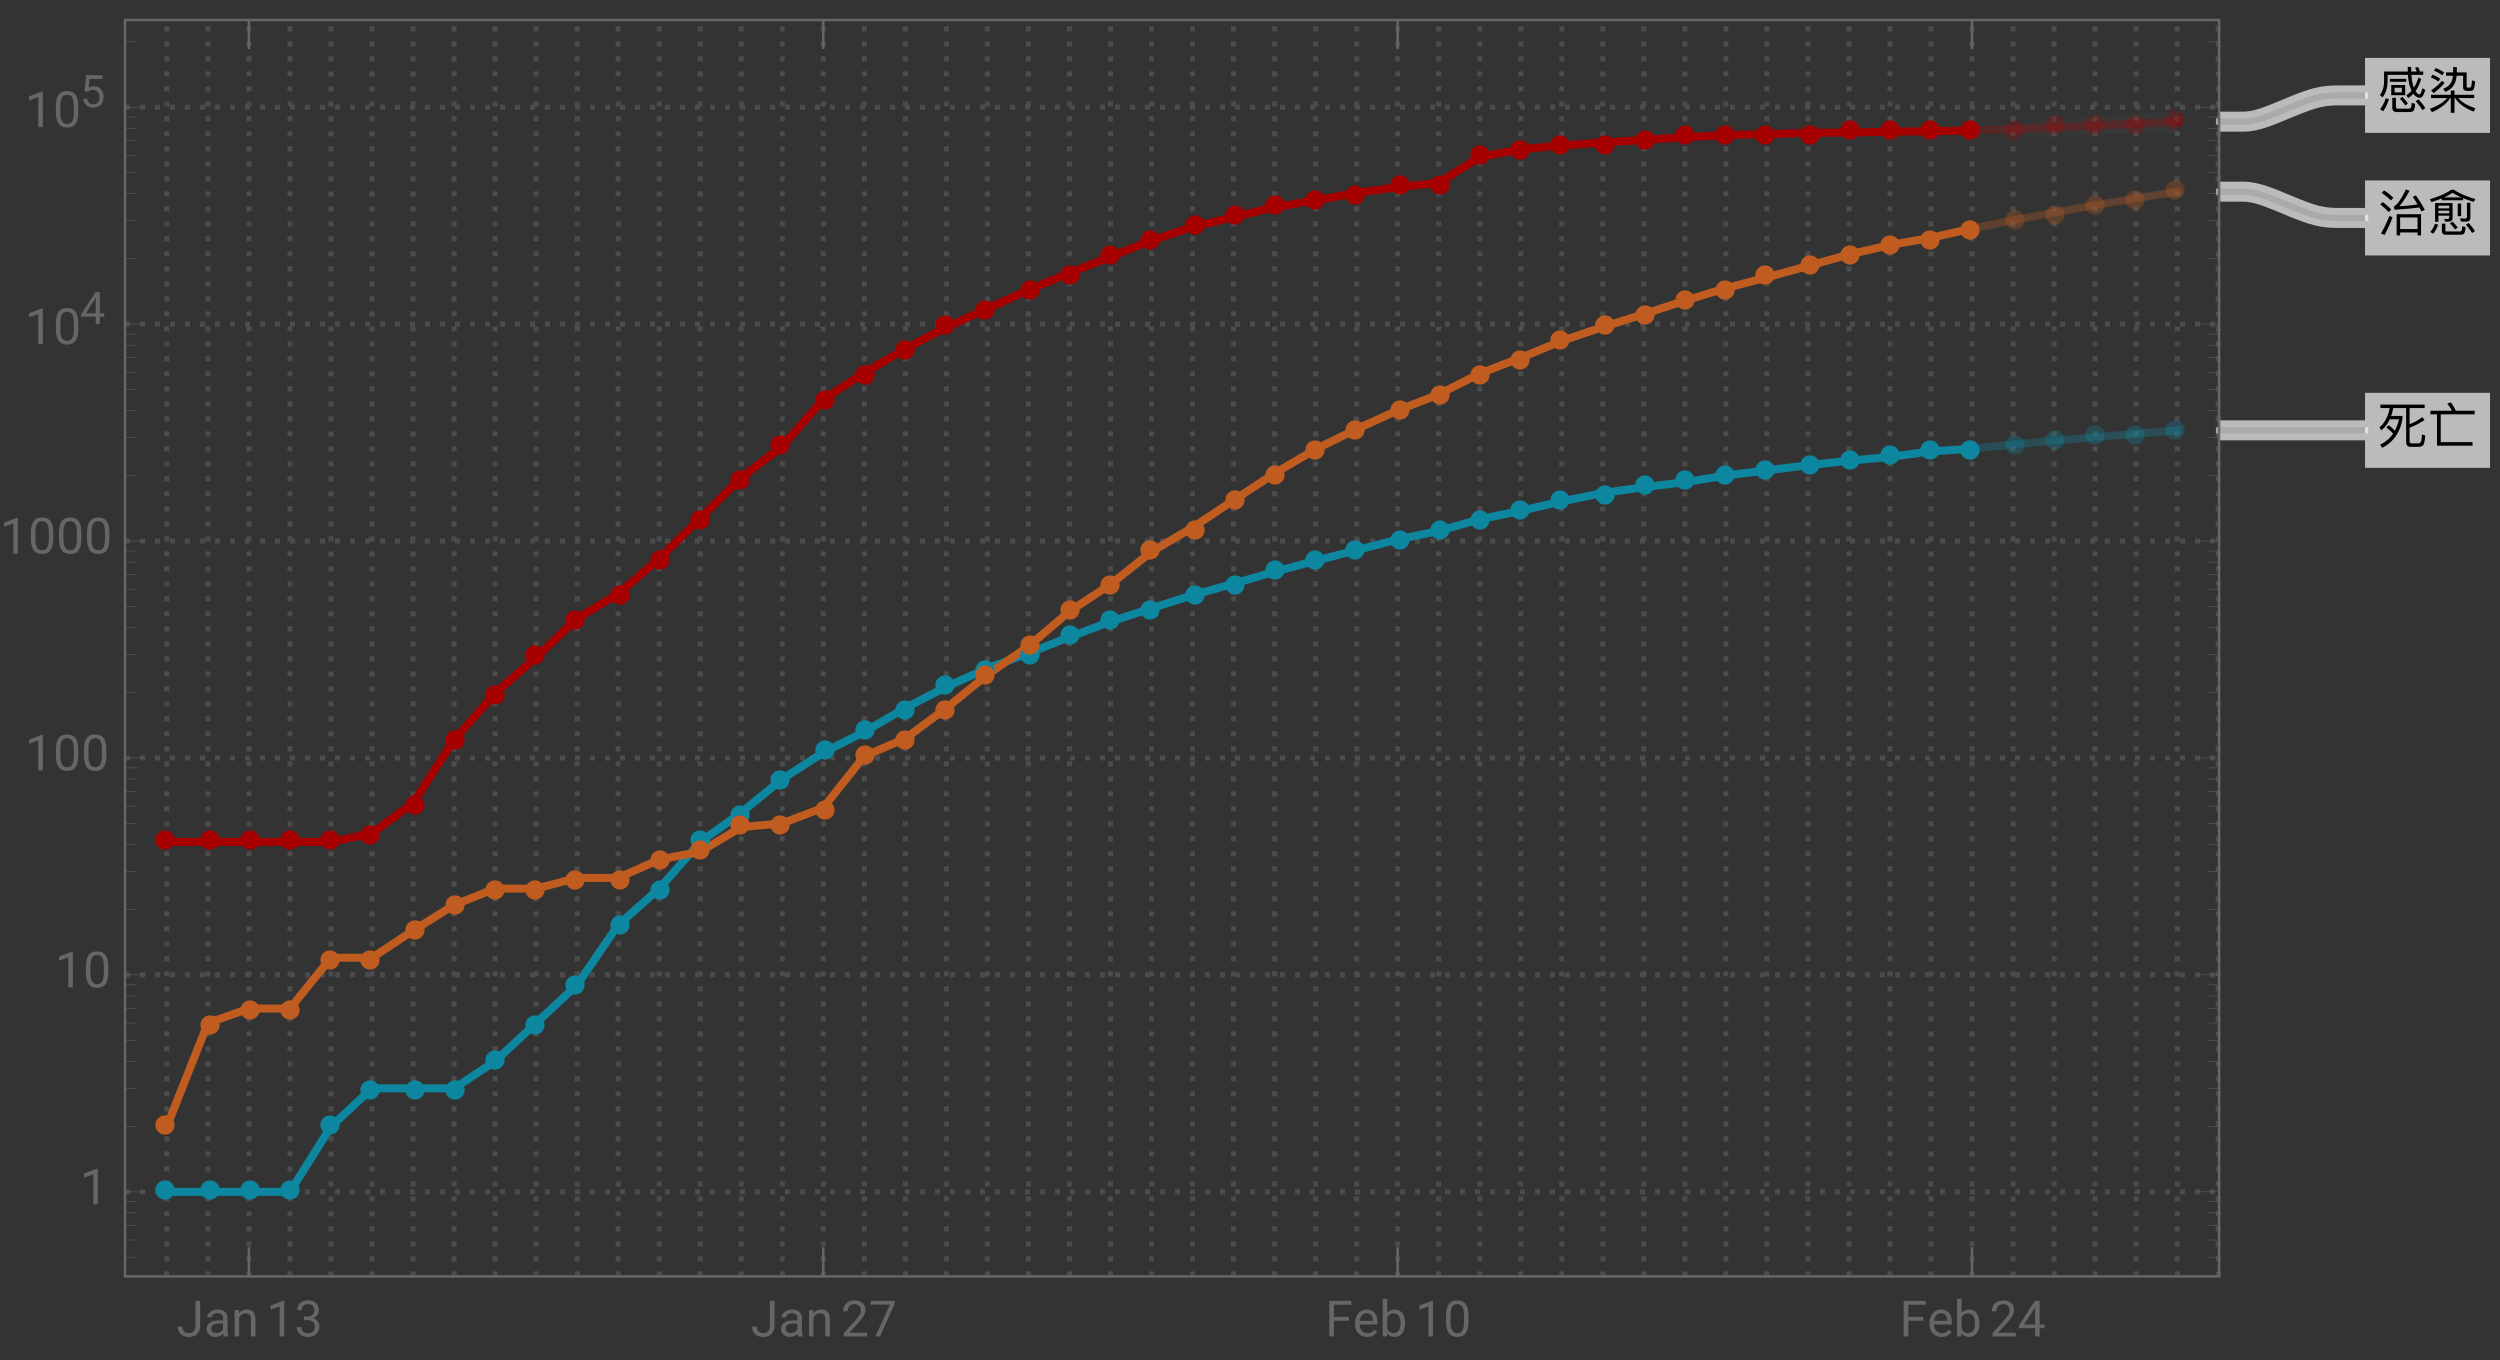<svg xmlns="http://www.w3.org/2000/svg" xmlns:xlink="http://www.w3.org/1999/xlink" width="500pt" height="272pt" viewBox="0 0 500 272"><rect x="0" y="0" width="500" height="272" fill="#333333" stroke="none"/><defs><symbol overflow="visible" id="a"><path d="M2.469-5.809v.59h3.293v-.59zm.27 1.23v2.04H5.53v-2.04zm2.12 1.477H3.422v-.918h1.437zM9.141-7.27h-.672a7.745 7.745 0 00-.32-.89l-.637.11c.117.241.226.5.328.78H6.75c-.02-.3-.02-.609-.02-.94h-.69c0 .32 0 .64.019.94h-4.75v1.97C1.28-4.14 1-3.239.46-2.59l.54.488c.64-.808.98-1.878 1.012-3.199v-1.308H6.09c.05.828.148 1.52.308 2.078.122.41.262.781.422 1.101-.32.36-.68.66-1.07.89l.371.56c.36-.22.707-.5 1.04-.848.038.058.1.129.16.2.37.398.75.608 1.148.608.422 0 .781-.53 1.082-1.582l-.582-.34c-.2.833-.39 1.25-.57 1.25-.22 0-.458-.18-.72-.527l-.09-.14c.462-.641.84-1.442 1.15-2.422l-.56-.29a8.622 8.622 0 01-.91 2.032 5.96 5.96 0 01-.25-.84c-.12-.45-.199-1.031-.238-1.73h2.36zM1.62-1.91A6.86 6.86 0 01.511.28l.61.39c.5-.69.879-1.5 1.16-2.44zM6.31.84c.37 0 .64-.07.82-.211.2-.18.332-.649.39-1.43l-.68-.23c-.038.582-.12.922-.218 1.043-.09.097-.242.148-.441.148H4.05c-.25 0-.37-.14-.37-.422V-2.02h-.73v1.91c0 .63.288.95.878.95zM8.2-1.7l-.578.36A13.69 13.69 0 018.988.45l.57-.41C9.25-.46 8.802-1.04 8.2-1.7zM5-2.19l-.54.332c.462.5.821.96 1.08 1.379l.538-.38C5.828-1.237 5.468-1.69 5-2.19zm0 0"/></symbol><symbol overflow="visible" id="b"><path d="M3.89-1.96C3.29-1.16 2.14-.45.46.18l.411.68c1.79-.801 3-1.739 3.629-2.82h.148V.98h.743v-2.94h.14C6.25-.84 7.481.07 9.238.75L9.57.059c-1.55-.489-2.69-1.16-3.422-2.02H9.34v-.66H5.39v-.848h-.742v.848H.691v.66zm1.231-6.2v1.058H3.7v.672h1.38c-.06.54-.188 1.008-.388 1.39-.3.509-.812.919-1.55 1.231l.39.61c.797-.332 1.38-.79 1.739-1.371.28-.48.468-1.102.55-1.86h1.301L7.11-4.14c0 .492.262.742.801.742h.59c.36 0 .602-.114.719-.32.12-.223.222-.743.3-1.583l-.64-.21c-.05.722-.11 1.14-.168 1.261a.381.381 0 01-.32.191h-.34c-.16 0-.23-.082-.23-.23v-2.813H5.858V-8.16zm-3.473.18l-.359.539a7.48 7.48 0 011.672.921l.36-.55a7.87 7.87 0 00-1.673-.91zm-.636 1.34l-.364.538a7.235 7.235 0 011.524.82l.36-.546a7.631 7.631 0 00-1.52-.813zM2.89-5.41c-.64.719-1.36 1.36-2.171 1.898l.5.551c.761-.539 1.5-1.23 2.203-2.05zm0 0"/></symbol><symbol overflow="visible" id="c"><path d="M2.23-3.52l-.48.45c.55.422 1.012.82 1.371 1.218C2.481-.91 1.621-.172.54.36L.9 1C3.13-.102 4.49-2.02 4.981-4.762v-.617H2.72c.172-.48.312-1.012.422-1.57H5.72V-.16c0 .629.293.95.89.95H8.2c.41 0 .711-.099.903-.302.207-.238.359-.886.437-1.957l-.66-.21c-.04.87-.129 1.39-.27 1.57-.109.14-.289.218-.53.218H6.83c-.278 0-.419-.14-.419-.418v-2.73c.95-.34 1.942-.84 2.98-1.52l-.421-.59A10.19 10.19 0 016.41-3.73v-3.22h3.012v-.698H.578v.699h1.844C2.102-5.25 1.43-3.97.39-3.11l.34.62c.71-.542 1.28-1.28 1.718-2.222h1.84c-.18.84-.46 1.602-.82 2.281-.348-.36-.758-.73-1.239-1.09zm0 0"/></symbol><symbol overflow="visible" id="d"><path d="M.57-6.422v.723h1.328V.559H9v-.707H2.64V-5.7h6.782v-.723H5.648a8.407 8.407 0 00-1-1.687l-.707.27c.368.44.68.917.93 1.417zm0 0"/></symbol><symbol overflow="visible" id="e"><path d="M1.32-8.012l-.5.492c.782.54 1.4 1.04 1.84 1.52l.52-.52c-.5-.5-1.121-.992-1.86-1.492zm-.289 2.34l-.5.48C1.25-4.647 1.81-4.14 2.22-3.66l.52-.531c-.458-.489-1.028-.98-1.708-1.48zm1.34 2.781A29.022 29.022 0 01.7.59l.71.31a30.79 30.79 0 001.602-3.53zM8.7-3.25H3.82V.988h.7V.41H8v.578h.7zM4.52-.27v-2.32H8v2.32zM7.66-7l-.629.3c.34.462.66.962.98 1.5-1.152.169-2.37.29-3.66.36.688-.781 1.368-1.808 2.047-3.11l-.718-.24C4.719-6.23 3.922-5.1 3.27-4.8l.12.653c1.82-.102 3.481-.25 4.97-.454.14.25.28.524.421.801l.668-.328A23.587 23.587 0 007.66-7zm0 0"/></symbol><symbol overflow="visible" id="f"><path d="M2.172-3.95H4.34v.528H2.172zm2.168-.46H2.172v-.54H4.34zM2.172-2.96H4.34v.288c0 .262-.121.39-.34.39l-.66-.027.148.547h.703c.54 0 .82-.258.82-.758v-2.949h-3.5v3.739h.66zm-.703 1.64C1.269-.72.969-.18.55.3l.578.372c.422-.524.75-1.14.992-1.852zM6.53.86c.328 0 .57-.07.73-.188.169-.16.29-.602.348-1.32L6.95-.86c-.039.52-.097.84-.187.949-.082.082-.203.12-.364.12H3.852C3.66.21 3.57.122 3.57-.05v-1.31h-.699V.09c0 .512.258.77.777.77zm1.207-2.622c.551 0 .832-.277.832-.816V-5.54H7.88v2.789c0 .238-.129.371-.379.371-.309 0-.64-.02-.98-.05l.16.667zM5-1.762l-.531.332c.43.442.77.852 1.031 1.23l.531-.378C5.79-.922 5.45-1.308 5-1.762zm3.23.274l-.55.34c.52.609.93 1.16 1.23 1.66l.57-.39c-.289-.462-.71-1-1.25-1.61zM6.04-5.371v2.512h.679v-2.512zm-3.188-1.04v.38h4.25v-.43c.66.27 1.367.52 2.148.742l.32-.562c-1.64-.457-3.082-1.078-4.34-1.86h-.46C3.629-7.379 2.19-6.75.46-6.238l.31.566c.75-.226 1.44-.476 2.082-.738zm3.91-.198H3.309A11.7 11.7 0 005-7.531c.52.332 1.11.64 1.762.922zm0 0"/></symbol><symbol overflow="visible" id="g"><path d="M3.805-7.11h.941v5.036c0 .68-.203 1.21-.613 1.597-.406.383-.953.575-1.633.575-.707 0-1.258-.18-1.648-.543-.395-.36-.594-.867-.594-1.516h.937c0 .406.114.723.336.95.223.23.547.343.969.343.387 0 .7-.121.941-.367.239-.246.36-.586.364-1.028zm0 0"/></symbol><symbol overflow="visible" id="h"><path d="M3.945 0c-.05-.105-.093-.29-.125-.555-.422.434-.922.653-1.507.653-.52 0-.946-.149-1.282-.442a1.438 1.438 0 01-.5-1.12c0-.552.211-.977.63-1.282.417-.305 1.007-.457 1.765-.457h.879v-.414c0-.317-.094-.567-.285-.754-.188-.188-.465-.281-.833-.281-.324 0-.593.082-.812.242-.219.164-.328.36-.328.59H.64c0-.262.093-.516.28-.762.188-.246.442-.441.763-.582.32-.145.671-.219 1.054-.219.61 0 1.086.153 1.434.457.344.305.523.727.535 1.258v2.434c0 .484.063.87.184 1.156V0zm-1.5-.688c.285 0 .555-.074.805-.218a1.35 1.35 0 00.555-.574v-1.083h-.711c-1.106 0-1.656.325-1.656.97 0 .284.093.507.28.663.188.16.43.243.727.243zm0 0"/></symbol><symbol overflow="visible" id="i"><path d="M1.54-5.281l.026.664a1.93 1.93 0 011.582-.766c1.118 0 1.68.633 1.692 1.89V0h-.902v-3.496c-.004-.379-.094-.664-.262-.844-.172-.183-.438-.273-.801-.273-.293 0-.55.078-.77.234a1.59 1.59 0 00-.52.613V0h-.9v-5.281zm0 0"/></symbol><symbol overflow="visible" id="j"><path d="M3.559 0h-.907v-6.02l-1.824.668v-.82l2.59-.973h.14zm0 0"/></symbol><symbol overflow="visible" id="k"><path d="M1.906-3.992h.676c.426-.008.762-.121 1.008-.34.242-.219.363-.512.363-.883 0-.832-.414-1.25-1.242-1.25-.39 0-.703.113-.938.336-.23.223-.347.516-.347.887H.523c0-.563.204-1.031.618-1.406.41-.372.933-.559 1.57-.559.672 0 1.195.176 1.578.531.379.356.57.848.57 1.48 0 .31-.101.61-.3.9a1.81 1.81 0 01-.817.648c.39.125.692.328.903.617.214.285.32.636.32 1.047 0 .64-.207 1.144-.625 1.52-.418.374-.957.562-1.625.562s-1.211-.18-1.63-.543c-.417-.36-.624-.836-.624-1.43h.906c0 .375.121.672.367.898.243.227.57.336.98.336.438 0 .77-.113 1-.34.231-.23.349-.554.349-.98 0-.414-.125-.734-.383-.953-.254-.223-.618-.336-1.098-.344h-.676zm0 0"/></symbol><symbol overflow="visible" id="l"><path d="M5.25 0H.59v-.648l2.46-2.735c.364-.414.618-.75.755-1.008.14-.257.21-.527.21-.804 0-.371-.113-.676-.34-.914-.222-.239-.523-.356-.898-.356-.449 0-.797.13-1.047.383-.25.254-.37.613-.37 1.066H.452c0-.652.211-1.183.633-1.586.422-.402.984-.605 1.691-.605.66 0 1.184.172 1.567.52.386.347.578.808.578 1.382 0 .703-.445 1.535-1.336 2.5L1.68-.738h3.57zm0 0"/></symbol><symbol overflow="visible" id="m"><path d="M5.18-6.602L2.234 0H1.29l2.934-6.367H.375v-.742H5.18zm0 0"/></symbol><symbol overflow="visible" id="n"><path d="M4.746-3.14H1.762V0H.824v-7.11H5.23v.774H1.762v2.43h2.984zm0 0"/></symbol><symbol overflow="visible" id="o"><path d="M2.875.098c-.715 0-1.297-.235-1.746-.707-.45-.47-.676-1.098-.676-1.887v-.164c0-.524.102-.992.3-1.406.2-.41.481-.735.84-.965.36-.235.75-.352 1.173-.352.687 0 1.218.227 1.601.68.38.453.57 1.101.57 1.945v.375H1.36c.012.52.164.942.454 1.262.292.32.664.48 1.113.48.316 0 .59-.062.808-.195.223-.129.414-.3.582-.516l.551.43c-.441.68-1.105 1.02-1.992 1.02zm-.11-4.739a1.21 1.21 0 00-.921.399c-.246.265-.399.64-.457 1.117H4.03v-.07c-.023-.457-.148-.813-.367-1.067-.223-.25-.523-.379-.898-.379zm0 0"/></symbol><symbol overflow="visible" id="p"><path d="M5.156-2.582c0 .809-.187 1.453-.554 1.945-.372.489-.872.735-1.497.735-.667 0-1.183-.235-1.546-.707L1.516 0H.684v-7.5h.902v2.797c.367-.453.867-.68 1.508-.68.64 0 1.148.246 1.511.73.368.485.551 1.15.551 1.993zm-.902-.106c0-.613-.121-1.09-.356-1.421-.238-.336-.582-.504-1.027-.504-.598 0-1.023.277-1.285.828V-1.5c.277.555.71.832 1.297.832.43 0 .77-.168 1.008-.504.242-.336.363-.84.363-1.516zm0 0"/></symbol><symbol overflow="visible" id="q"><path d="M5.047-3.031c0 1.058-.18 1.844-.54 2.36-.362.51-.925.769-1.694.769-.758 0-1.32-.25-1.684-.754C.766-1.16.574-1.91.562-2.91v-1.207c0-1.043.18-1.82.54-2.328.363-.508.93-.762 1.703-.762.765 0 1.328.246 1.687.734.36.489.547 1.246.555 2.27zm-.902-1.235c0-.765-.106-1.324-.32-1.675-.216-.348-.555-.524-1.02-.524-.465 0-.801.176-1.012.524-.211.347-.32.882-.328 1.605v1.445c0 .77.113 1.336.336 1.704.222.367.558.546 1.012.546.445 0 .777-.171.992-.515.218-.344.332-.89.34-1.633zm0 0"/></symbol><symbol overflow="visible" id="r"><path d="M4.406-2.387h.985v.739h-.985V0h-.91v-1.648H.258v-.536L3.44-7.109h.965zm-3.12 0h2.21v-3.488l-.105.195zm0 0"/></symbol><symbol overflow="visible" id="s"><path d="M3.965-2.148h.887v.664h-.887V0h-.817v-1.484H.234v-.48l2.864-4.434h.867zm-2.809 0h1.992v-3.137l-.097.176zm0 0"/></symbol><symbol overflow="visible" id="t"><path d="M.906-3.207l.324-3.191h3.278v.75H1.922l-.195 1.746a2.081 2.081 0 011.07-.278c.582 0 1.043.192 1.387.578.343.387.515.907.515 1.563 0 .66-.18 1.18-.535 1.559-.355.378-.851.566-1.492.566-.567 0-1.027-.156-1.383-.469-.36-.312-.562-.746-.613-1.3h.77c.05.367.179.644.39.828.21.187.492.28.836.28.379 0 .676-.128.89-.386.215-.258.32-.617.32-1.07 0-.426-.112-.77-.347-1.031-.234-.258-.543-.387-.93-.387-.355 0-.632.078-.835.23l-.215.18zm0 0"/></symbol></defs><path d="M33.375 255.285V4m8.207 251.285V4m8.203 251.285V4m8.207 251.285V4M66.2 255.285V4m8.202 251.285V4m8.208 251.285V4m8.203 251.285V4m8.207 251.285V4m8.203 251.285V4m8.207 251.285V4m8.203 251.285V4m8.207 251.285V4m8.203 251.285V4m8.207 251.285V4m8.207 251.285V4m8.203 251.285V4m8.207 251.285V4m8.203 251.285V4m8.207 251.285V4m8.203 251.285V4m8.208 251.285V4m8.202 251.285V4m8.208 251.285V4m8.207 251.285V4m8.203 251.285V4m8.207 251.285V4m8.203 251.285V4m8.207 251.285V4m8.203 251.285V4m8.207 251.285V4m8.203 251.285V4m8.207 251.285V4m8.207 251.285V4m8.203 251.285V4m8.208 251.285V4m8.203 251.285V4m8.207 251.285V4m8.203 251.285V4m8.207 251.285V4m8.203 251.285V4m8.207 251.285V4M378 255.285V4m8.203 251.285V4m8.207 251.285V4m8.203 251.285V4m8.207 251.285V4m8.203 251.285V4m8.207 251.285V4m8.204 251.285V4m8.206 251.285V4M25 238.371h418.813M25 194.98h418.813M25 151.594h418.813M25 108.203h418.813M25 64.816h418.813M25 21.43h418.813" fill="none" stroke="#666" stroke-opacity=".5" stroke-dasharray="1,2" stroke-miterlimit="3.25"/><path d="M394.41 26.117l8.203-.285 8.207-.352 8.203-.378 8.207-.387 8.204-.387" fill="none" stroke-width="1.6" stroke-linecap="square" stroke="#a60000" stroke-opacity=".3" stroke-miterlimit="3.25"/><path d="M394.41 89.75l8.203-.883 8.207-.699 8.203-.723 8.207-.695 8.204-.684" fill="none" stroke-width="1.6" stroke-linecap="square" stroke="#0d86a0" stroke-opacity=".3" stroke-miterlimit="3.25"/><path d="M394.41 45.695l8.203-1.644 8.207-1.547 8.203-1.461 8.207-1.387 8.204-1.316" fill="none" stroke-width="1.6" stroke-linecap="square" stroke="#c05c20" stroke-opacity=".3" stroke-miterlimit="3.25"/><path d="M33.375 168.395h32.824l8.203-1.754 8.207-6.04L90.813 148l8.207-9.375 8.203-7.16 8.207-7.79 8.203-4.91 8.207-7.05 8.203-8.074 8.207-8.137 8.207-6.23 8.203-9.419 8.207-5.289 8.203-4.82 8.207-4.316 8.203-3.703 8.208-3.747 8.203-3.382 8.207-3.25 8.207-3.282 8.203-2.664 8.207-2.004 8.203-1.949 8.207-1.394 8.203-1.492 8.207-1.126 8.203-.867 8.207-5.164 8.207-1.562 8.203-.762 8.207-.559 8.204-.554 8.207-.496 8.203-.45 8.207-.207 8.203-.222 8.207-.098L378 26.34l8.203-.102 8.207-.12" fill="none" stroke-width="1.6" stroke-linecap="square" stroke="#a60000" stroke-miterlimit="3.25"/><path d="M33.375 238.371h24.617L66.2 225.31l8.203-7.641h16.41l8.208-5.422 8.203-7.64 8.207-7.637 8.203-11.985 8.207-7.27 8.203-9.32 8.207-5.874 8.207-6.723 8.203-5.3 8.207-4.134 8.203-4.77 8.207-4.25 8.203-3.683 8.208-3.02 8.203-3.238 8.207-3.074 8.207-2.68 8.203-2.617 8.207-2.297 8.203-2.39 8.207-2.192 8.203-2.129 8.207-2.117 8.203-1.719 8.207-2.324 8.207-1.726 8.203-1.86 8.207-1.68 8.204-1.152 8.207-1.015 8.203-1.325 8.207-1.043 8.203-1.019 8.207-.898 8.207-.762 8.203-1.125 8.207-.508" fill="none" stroke-width="1.6" stroke-linecap="square" stroke="#0d86a0" stroke-miterlimit="3.25"/><path d="M33.375 225.309l8.207-20.704 8.203-2.902h8.207l8.207-10.156h8.203l8.207-5.422L90.813 181l8.207-3.285h8.203l8.207-2.133h8.203l8.207-3.66 8.203-1.594 8.207-4.906 8.207-.766 8.203-3.12 8.207-10.317 8.203-3.528 8.207-6.097 8.203-6.653 8.208-5.671 8.203-6.997 8.207-5.39 8.207-6.547 8.203-4.828 8.207-5.453 8.203-5.387 8.207-4.832 8.203-4.031 8.207-3.72 8.203-3.214 8.207-4.156 8.207-3.164 8.203-3.375 8.207-2.77 8.204-2.582 8.207-2.683 8.203-2.508 8.207-2.16 8.203-2.278 8.207-2.289 8.207-1.91 8.203-1.445 8.207-1.856" fill="none" stroke-width="1.6" stroke-linecap="square" stroke="#c05c20" stroke-miterlimit="3.25"/><path d="M395.918 26c0-.508-.2-.996-.563-1.355a1.903 1.903 0 00-1.355-.563c-.508 0-.996.2-1.355.563-.364.359-.563.847-.563 1.355s.2.996.563 1.355c.359.364.847.563 1.355.563s.996-.2 1.355-.563c.364-.359.563-.847.563-1.355zm9 0c0-.508-.2-.996-.563-1.355a1.903 1.903 0 00-1.355-.563c-.508 0-.996.2-1.355.563-.364.359-.563.847-.563 1.355s.2.996.563 1.355c.359.364.847.563 1.355.563s.996-.2 1.355-.563c.364-.359.563-.847.563-1.355zm8-1c0-.508-.2-.996-.563-1.355a1.903 1.903 0 00-1.355-.563c-.508 0-.996.2-1.355.563-.364.359-.563.847-.563 1.355s.2.996.563 1.355c.359.364.847.563 1.355.563s.996-.2 1.355-.563c.364-.359.563-.847.563-1.355zm8 0c0-.508-.2-.996-.563-1.355a1.903 1.903 0 00-1.355-.563c-.508 0-.996.2-1.355.563-.364.359-.563.847-.563 1.355s.2.996.563 1.355c.359.364.847.563 1.355.563s.996-.2 1.355-.563c.364-.359.563-.847.563-1.355zm8 0c0-.508-.2-.996-.563-1.355a1.903 1.903 0 00-1.355-.563c-.508 0-.996.2-1.355.563-.364.359-.563.847-.563 1.355s.2.996.563 1.355c.359.364.847.563 1.355.563s.996-.2 1.355-.563c.364-.359.563-.847.563-1.355zm8-1c0-.508-.2-.996-.563-1.355a1.903 1.903 0 00-1.355-.563c-.508 0-.996.2-1.355.563-.364.359-.563.847-.563 1.355s.2.996.563 1.355c.359.364.847.563 1.355.563s.996-.2 1.355-.563c.364-.359.563-.847.563-1.355zm0 0" fill-rule="evenodd" fill="#a60000" fill-opacity=".3"/><path d="M395.918 90c0-.508-.2-.996-.563-1.355a1.903 1.903 0 00-1.355-.563c-.508 0-.996.2-1.355.563-.364.359-.563.847-.563 1.355s.2.996.563 1.355c.359.364.847.563 1.355.563s.996-.2 1.355-.563c.364-.359.563-.847.563-1.355zm9-1c0-.508-.2-.996-.563-1.355a1.903 1.903 0 00-1.355-.563c-.508 0-.996.2-1.355.563-.364.359-.563.847-.563 1.355s.2.996.563 1.355c.359.364.847.563 1.355.563s.996-.2 1.355-.563c.364-.359.563-.847.563-1.355zm8-1c0-.508-.2-.996-.563-1.355a1.903 1.903 0 00-1.355-.563c-.508 0-.996.2-1.355.563-.364.359-.563.847-.563 1.355s.2.996.563 1.355c.359.364.847.563 1.355.563s.996-.2 1.355-.563c.364-.359.563-.847.563-1.355zm8-1c0-.508-.2-.996-.563-1.355a1.903 1.903 0 00-1.355-.563c-.508 0-.996.2-1.355.563-.364.359-.563.847-.563 1.355s.2.996.563 1.355c.359.364.847.563 1.355.563s.996-.2 1.355-.563c.364-.359.563-.847.563-1.355zm8 0c0-.508-.2-.996-.563-1.355a1.903 1.903 0 00-1.355-.563c-.508 0-.996.2-1.355.563-.364.359-.563.847-.563 1.355s.2.996.563 1.355c.359.364.847.563 1.355.563s.996-.2 1.355-.563c.364-.359.563-.847.563-1.355zm8-1c0-.508-.2-.996-.563-1.355a1.903 1.903 0 00-1.355-.563c-.508 0-.996.2-1.355.563-.364.359-.563.847-.563 1.355s.2.996.563 1.355c.359.364.847.563 1.355.563s.996-.2 1.355-.563c.364-.359.563-.847.563-1.355zm0 0" fill-rule="evenodd" fill="#0d86a0" fill-opacity=".3"/><path d="M395.918 46c0-.508-.2-.996-.563-1.355a1.903 1.903 0 00-1.355-.563c-.508 0-.996.2-1.355.563-.364.359-.563.847-.563 1.355s.2.996.563 1.355c.359.364.847.563 1.355.563s.996-.2 1.355-.563c.364-.359.563-.847.563-1.355zm9-2c0-.508-.2-.996-.563-1.355a1.903 1.903 0 00-1.355-.563c-.508 0-.996.2-1.355.563-.364.359-.563.847-.563 1.355s.2.996.563 1.355c.359.364.847.563 1.355.563s.996-.2 1.355-.563c.364-.359.563-.847.563-1.355zm8-1c0-.508-.2-.996-.563-1.355a1.903 1.903 0 00-1.355-.563c-.508 0-.996.2-1.355.563-.364.359-.563.847-.563 1.355s.2.996.563 1.355c.359.364.847.563 1.355.563s.996-.2 1.355-.563c.364-.359.563-.847.563-1.355zm8-2c0-.508-.2-.996-.563-1.355a1.903 1.903 0 00-1.355-.563c-.508 0-.996.2-1.355.563-.364.359-.563.847-.563 1.355s.2.996.563 1.355c.359.364.847.563 1.355.563s.996-.2 1.355-.563c.364-.359.563-.847.563-1.355zm8-1c0-.508-.2-.996-.563-1.355a1.903 1.903 0 00-1.355-.563c-.508 0-.996.2-1.355.563-.364.359-.563.847-.563 1.355s.2.996.563 1.355c.359.364.847.563 1.355.563s.996-.2 1.355-.563c.364-.359.563-.847.563-1.355zm8-2c0-.508-.2-.996-.563-1.355a1.903 1.903 0 00-1.355-.563c-.508 0-.996.2-1.355.563-.364.359-.563.847-.563 1.355s.2.996.563 1.355c.359.364.847.563 1.355.563s.996-.2 1.355-.563c.364-.359.563-.847.563-1.355zm0 0" fill-rule="evenodd" fill="#c05c20" fill-opacity=".3"/><path d="M34.918 168c0-.508-.2-.996-.563-1.355a1.903 1.903 0 00-1.355-.563c-.508 0-.996.2-1.355.563-.364.359-.563.847-.563 1.355s.2.996.563 1.355c.359.364.847.563 1.355.563s.996-.2 1.355-.563c.364-.359.563-.847.563-1.355zm9 0c0-.508-.2-.996-.563-1.355a1.903 1.903 0 00-1.355-.563c-.508 0-.996.2-1.355.563-.364.359-.563.847-.563 1.355s.2.996.563 1.355c.359.364.847.563 1.355.563s.996-.2 1.355-.563c.364-.359.563-.847.563-1.355zm8 0c0-.508-.2-.996-.563-1.355a1.903 1.903 0 00-1.355-.563c-.508 0-.996.2-1.355.563-.364.359-.563.847-.563 1.355s.2.996.563 1.355c.359.364.847.563 1.355.563s.996-.2 1.355-.563c.364-.359.563-.847.563-1.355zm8 0c0-.508-.2-.996-.563-1.355a1.903 1.903 0 00-1.355-.563c-.508 0-.996.2-1.355.563-.364.359-.563.847-.563 1.355s.2.996.563 1.355c.359.364.847.563 1.355.563s.996-.2 1.355-.563c.364-.359.563-.847.563-1.355zm8 0c0-.508-.2-.996-.563-1.355a1.903 1.903 0 00-1.355-.563c-.508 0-.996.2-1.355.563-.364.359-.563.847-.563 1.355s.2.996.563 1.355c.359.364.847.563 1.355.563s.996-.2 1.355-.563c.364-.359.563-.847.563-1.355zm8-1c0-.508-.2-.996-.563-1.355a1.903 1.903 0 00-1.355-.563c-.508 0-.996.2-1.355.563-.364.359-.563.847-.563 1.355s.2.996.563 1.355c.359.364.847.563 1.355.563s.996-.2 1.355-.563c.364-.359.563-.847.563-1.355zm9-6c0-.508-.2-.996-.563-1.355a1.903 1.903 0 00-1.355-.563c-.508 0-.996.2-1.355.563-.364.359-.563.847-.563 1.355s.2.996.563 1.355c.359.364.847.563 1.355.563s.996-.2 1.355-.563c.364-.359.563-.847.563-1.355zm8-13c0-.508-.2-.996-.563-1.355a1.903 1.903 0 00-1.355-.563c-.508 0-.996.2-1.355.563-.364.359-.563.847-.563 1.355s.2.996.563 1.355c.359.364.847.563 1.355.563s.996-.2 1.355-.563c.364-.359.563-.847.563-1.355zm8-9c0-.508-.2-.996-.563-1.355a1.903 1.903 0 00-1.355-.563c-.508 0-.996.2-1.355.563-.364.359-.563.847-.563 1.355s.2.996.563 1.355c.359.364.847.563 1.355.563s.996-.2 1.355-.563c.364-.359.563-.847.563-1.355zm8-8c0-.508-.2-.996-.563-1.355a1.903 1.903 0 00-1.355-.563c-.508 0-.996.2-1.355.563-.364.359-.563.847-.563 1.355s.2.996.563 1.355c.359.364.847.563 1.355.563s.996-.2 1.355-.563c.364-.359.563-.847.563-1.355zm8-7c0-.508-.2-.996-.563-1.355a1.903 1.903 0 00-1.355-.563c-.508 0-.996.2-1.355.563-.364.359-.563.847-.563 1.355s.2.996.563 1.355c.359.364.847.563 1.355.563s.996-.2 1.355-.563c.364-.359.563-.847.563-1.355zm9-5c0-.508-.2-.996-.563-1.355a1.903 1.903 0 00-1.355-.563c-.508 0-.996.2-1.355.563-.364.359-.563.847-.563 1.355s.2.996.563 1.355c.359.364.847.563 1.355.563s.996-.2 1.355-.563c.364-.359.563-.847.563-1.355zm8-7c0-.508-.2-.996-.563-1.355a1.903 1.903 0 00-1.355-.563c-.508 0-.996.2-1.355.563-.364.359-.563.847-.563 1.355s.2.996.563 1.355c.359.364.847.563 1.355.563s.996-.2 1.355-.563c.364-.359.563-.847.563-1.355zm8-8c0-.508-.2-.996-.563-1.355a1.903 1.903 0 00-1.355-.563c-.508 0-.996.2-1.355.563-.364.359-.563.847-.563 1.355s.2.996.563 1.355c.359.364.847.563 1.355.563s.996-.2 1.355-.563c.364-.359.563-.847.563-1.355zm8-8c0-.508-.2-.996-.563-1.355a1.903 1.903 0 00-1.355-.563c-.508 0-.996.2-1.355.563-.364.359-.563.847-.563 1.355s.2.996.563 1.355c.359.364.847.563 1.355.563s.996-.2 1.355-.563c.364-.359.563-.847.563-1.355zm8-7c0-.508-.2-.996-.563-1.355a1.903 1.903 0 00-1.355-.563c-.508 0-.996.2-1.355.563-.364.359-.563.847-.563 1.355s.2.996.563 1.355c.359.364.847.563 1.355.563s.996-.2 1.355-.563c.364-.359.563-.847.563-1.355zm9-9c0-.508-.2-.996-.563-1.355a1.903 1.903 0 00-1.355-.563c-.508 0-.996.2-1.355.563-.364.359-.563.847-.563 1.355s.2.996.563 1.355c.359.364.847.563 1.355.563s.996-.2 1.355-.563c.364-.359.563-.847.563-1.355zm8-5c0-.508-.2-.996-.563-1.355a1.903 1.903 0 00-1.355-.563c-.508 0-.996.2-1.355.563-.364.359-.563.847-.563 1.355s.2.996.563 1.355c.359.364.847.563 1.355.563s.996-.2 1.355-.563c.364-.359.563-.847.563-1.355zm8-5c0-.508-.2-.996-.563-1.355a1.903 1.903 0 00-1.355-.563c-.508 0-.996.2-1.355.563-.364.359-.563.847-.563 1.355s.2.996.563 1.355c.359.364.847.563 1.355.563s.996-.2 1.355-.563c.364-.359.563-.847.563-1.355zm8-5c0-.508-.2-.996-.563-1.355a1.903 1.903 0 00-1.355-.563c-.508 0-.996.2-1.355.563-.364.359-.563.847-.563 1.355s.2.996.563 1.355c.359.364.847.563 1.355.563s.996-.2 1.355-.563c.364-.359.563-.847.563-1.355zm8-3c0-.508-.2-.996-.563-1.355a1.903 1.903 0 00-1.355-.563c-.508 0-.996.2-1.355.563-.364.359-.563.847-.563 1.355s.2.996.563 1.355c.359.364.847.563 1.355.563s.996-.2 1.355-.563c.364-.359.563-.847.563-1.355zm9-4c0-.508-.2-.996-.563-1.355a1.903 1.903 0 00-1.355-.563c-.508 0-.996.2-1.355.563-.364.359-.563.847-.563 1.355s.2.996.563 1.355c.359.364.847.563 1.355.563s.996-.2 1.355-.563c.364-.359.563-.847.563-1.355zm8-3c0-.508-.2-.996-.563-1.355a1.903 1.903 0 00-1.355-.563c-.508 0-.996.2-1.355.563-.364.359-.563.847-.563 1.355s.2.996.563 1.355c.359.364.847.563 1.355.563s.996-.2 1.355-.563c.364-.359.563-.847.563-1.355zm8-4c0-.508-.2-.996-.563-1.355a1.903 1.903 0 00-1.355-.563c-.508 0-.996.2-1.355.563-.364.359-.563.847-.563 1.355s.2.996.563 1.355c.359.364.847.563 1.355.563s.996-.2 1.355-.563c.364-.359.563-.847.563-1.355zm8-3c0-.508-.2-.996-.563-1.355a1.903 1.903 0 00-1.355-.563c-.508 0-.996.2-1.355.563-.364.359-.563.847-.563 1.355s.2.996.563 1.355c.359.364.847.563 1.355.563s.996-.2 1.355-.563c.364-.359.563-.847.563-1.355zm9-3c0-.508-.2-.996-.563-1.355a1.903 1.903 0 00-1.355-.563c-.508 0-.996.2-1.355.563-.364.359-.563.847-.563 1.355s.2.996.563 1.355c.359.364.847.563 1.355.563s.996-.2 1.355-.563c.364-.359.563-.847.563-1.355zm8-2c0-.508-.2-.996-.563-1.355a1.903 1.903 0 00-1.355-.563c-.508 0-.996.2-1.355.563-.364.359-.563.847-.563 1.355s.2.996.563 1.355c.359.364.847.563 1.355.563s.996-.2 1.355-.563c.364-.359.563-.847.563-1.355zm8-2c0-.508-.2-.996-.563-1.355a1.903 1.903 0 00-1.355-.563c-.508 0-.996.2-1.355.563-.364.359-.563.847-.563 1.355s.2.996.563 1.355c.359.364.847.563 1.355.563s.996-.2 1.355-.563c.364-.359.563-.847.563-1.355zm8-1c0-.508-.2-.996-.563-1.355a1.903 1.903 0 00-1.355-.563c-.508 0-.996.2-1.355.563-.364.359-.563.847-.563 1.355s.2.996.563 1.355c.359.364.847.563 1.355.563s.996-.2 1.355-.563c.364-.359.563-.847.563-1.355zm8-1c0-.508-.2-.996-.563-1.355a1.903 1.903 0 00-1.355-.563c-.508 0-.996.2-1.355.563-.364.359-.563.847-.563 1.355s.2.996.563 1.355c.359.364.847.563 1.355.563s.996-.2 1.355-.563c.364-.359.563-.847.563-1.355zm9-2c0-.508-.2-.996-.563-1.355a1.903 1.903 0 00-1.355-.563c-.508 0-.996.2-1.355.563-.364.359-.563.847-.563 1.355s.2.996.563 1.355c.359.364.847.563 1.355.563s.996-.2 1.355-.563c.364-.359.563-.847.563-1.355zm8 0c0-.508-.2-.996-.563-1.355a1.903 1.903 0 00-1.355-.563c-.508 0-.996.2-1.355.563-.364.359-.563.847-.563 1.355s.2.996.563 1.355c.359.364.847.563 1.355.563s.996-.2 1.355-.563c.364-.359.563-.847.563-1.355zm8-6c0-.508-.2-.996-.563-1.355a1.903 1.903 0 00-1.355-.563c-.508 0-.996.2-1.355.563-.364.359-.563.847-.563 1.355s.2.996.563 1.355c.359.364.847.563 1.355.563s.996-.2 1.355-.563c.364-.359.563-.847.563-1.355zm8-1c0-.508-.2-.996-.563-1.355a1.903 1.903 0 00-1.355-.563c-.508 0-.996.2-1.355.563-.364.359-.563.847-.563 1.355s.2.996.563 1.355c.359.364.847.563 1.355.563s.996-.2 1.355-.563c.364-.359.563-.847.563-1.355zm8-1c0-.508-.2-.996-.563-1.355a1.903 1.903 0 00-1.355-.563c-.508 0-.996.2-1.355.563-.364.359-.563.847-.563 1.355s.2.996.563 1.355c.359.364.847.563 1.355.563s.996-.2 1.355-.563c.364-.359.563-.847.563-1.355zm9 0c0-.508-.2-.996-.563-1.355a1.903 1.903 0 00-1.355-.563c-.508 0-.996.2-1.355.563-.364.359-.563.847-.563 1.355s.2.996.563 1.355c.359.364.847.563 1.355.563s.996-.2 1.355-.563c.364-.359.563-.847.563-1.355zm8-1c0-.508-.2-.996-.563-1.355a1.903 1.903 0 00-1.355-.563c-.508 0-.996.2-1.355.563-.364.359-.563.847-.563 1.355s.2.996.563 1.355c.359.364.847.563 1.355.563s.996-.2 1.355-.563c.364-.359.563-.847.563-1.355zm8-1c0-.508-.2-.996-.563-1.355a1.903 1.903 0 00-1.355-.563c-.508 0-.996.2-1.355.563-.364.359-.563.847-.563 1.355s.2.996.563 1.355c.359.364.847.563 1.355.563s.996-.2 1.355-.563c.364-.359.563-.847.563-1.355zm8 0c0-.508-.2-.996-.563-1.355a1.903 1.903 0 00-1.355-.563c-.508 0-.996.2-1.355.563-.364.359-.563.847-.563 1.355s.2.996.563 1.355c.359.364.847.563 1.355.563s.996-.2 1.355-.563c.364-.359.563-.847.563-1.355zm8 0c0-.508-.2-.996-.563-1.355a1.903 1.903 0 00-1.355-.563c-.508 0-.996.2-1.355.563-.364.359-.563.847-.563 1.355s.2.996.563 1.355c.359.364.847.563 1.355.563s.996-.2 1.355-.563c.364-.359.563-.847.563-1.355zm9 0c0-.508-.2-.996-.563-1.355a1.903 1.903 0 00-1.355-.563c-.508 0-.996.2-1.355.563-.364.359-.563.847-.563 1.355s.2.996.563 1.355c.359.364.847.563 1.355.563s.996-.2 1.355-.563c.364-.359.563-.847.563-1.355zm8-1c0-.508-.2-.996-.563-1.355a1.903 1.903 0 00-1.355-.563c-.508 0-.996.2-1.355.563-.364.359-.563.847-.563 1.355s.2.996.563 1.355c.359.364.847.563 1.355.563s.996-.2 1.355-.563c.364-.359.563-.847.563-1.355zm8 0c0-.508-.2-.996-.563-1.355a1.903 1.903 0 00-1.355-.563c-.508 0-.996.2-1.355.563-.364.359-.563.847-.563 1.355s.2.996.563 1.355c.359.364.847.563 1.355.563s.996-.2 1.355-.563c.364-.359.563-.847.563-1.355zm8 0c0-.508-.2-.996-.563-1.355a1.903 1.903 0 00-1.355-.563c-.508 0-.996.2-1.355.563-.364.359-.563.847-.563 1.355s.2.996.563 1.355c.359.364.847.563 1.355.563s.996-.2 1.355-.563c.364-.359.563-.847.563-1.355zm8 0c0-.508-.2-.996-.563-1.355a1.903 1.903 0 00-1.355-.563c-.508 0-.996.2-1.355.563-.364.359-.563.847-.563 1.355s.2.996.563 1.355c.359.364.847.563 1.355.563s.996-.2 1.355-.563c.364-.359.563-.847.563-1.355zm0 0" fill-rule="evenodd" fill="#a60000"/><path d="M34.918 238c0-.508-.2-.996-.563-1.355a1.903 1.903 0 00-1.355-.563c-.508 0-.996.2-1.355.563-.364.359-.563.847-.563 1.355s.2.996.563 1.355c.359.364.847.563 1.355.563s.996-.2 1.355-.563c.364-.359.563-.847.563-1.355zm9 0c0-.508-.2-.996-.563-1.355a1.903 1.903 0 00-1.355-.563c-.508 0-.996.2-1.355.563-.364.359-.563.847-.563 1.355s.2.996.563 1.355c.359.364.847.563 1.355.563s.996-.2 1.355-.563c.364-.359.563-.847.563-1.355zm8 0c0-.508-.2-.996-.563-1.355a1.903 1.903 0 00-1.355-.563c-.508 0-.996.2-1.355.563-.364.359-.563.847-.563 1.355s.2.996.563 1.355c.359.364.847.563 1.355.563s.996-.2 1.355-.563c.364-.359.563-.847.563-1.355zm8 0c0-.508-.2-.996-.563-1.355a1.903 1.903 0 00-1.355-.563c-.508 0-.996.2-1.355.563-.364.359-.563.847-.563 1.355s.2.996.563 1.355c.359.364.847.563 1.355.563s.996-.2 1.355-.563c.364-.359.563-.847.563-1.355zm8-13c0-.508-.2-.996-.563-1.355a1.903 1.903 0 00-1.355-.563c-.508 0-.996.2-1.355.563-.364.359-.563.847-.563 1.355s.2.996.563 1.355c.359.364.847.563 1.355.563s.996-.2 1.355-.563c.364-.359.563-.847.563-1.355zm8-7c0-.508-.2-.996-.563-1.355a1.903 1.903 0 00-1.355-.563c-.508 0-.996.2-1.355.563-.364.359-.563.847-.563 1.355s.2.996.563 1.355c.359.364.847.563 1.355.563s.996-.2 1.355-.563c.364-.359.563-.847.563-1.355zm9 0c0-.508-.2-.996-.563-1.355a1.903 1.903 0 00-1.355-.563c-.508 0-.996.2-1.355.563-.364.359-.563.847-.563 1.355s.2.996.563 1.355c.359.364.847.563 1.355.563s.996-.2 1.355-.563c.364-.359.563-.847.563-1.355zm8 0c0-.508-.2-.996-.563-1.355a1.903 1.903 0 00-1.355-.563c-.508 0-.996.2-1.355.563-.364.359-.563.847-.563 1.355s.2.996.563 1.355c.359.364.847.563 1.355.563s.996-.2 1.355-.563c.364-.359.563-.847.563-1.355zm8-6c0-.508-.2-.996-.563-1.355a1.903 1.903 0 00-1.355-.563c-.508 0-.996.2-1.355.563-.364.359-.563.847-.563 1.355s.2.996.563 1.355c.359.364.847.563 1.355.563s.996-.2 1.355-.563c.364-.359.563-.847.563-1.355zm8-7c0-.508-.2-.996-.563-1.355a1.903 1.903 0 00-1.355-.563c-.508 0-.996.2-1.355.563-.364.359-.563.847-.563 1.355s.2.996.563 1.355c.359.364.847.563 1.355.563s.996-.2 1.355-.563c.364-.359.563-.847.563-1.355zm8-8c0-.508-.2-.996-.563-1.355a1.903 1.903 0 00-1.355-.563c-.508 0-.996.2-1.355.563-.364.359-.563.847-.563 1.355s.2.996.563 1.355c.359.364.847.563 1.355.563s.996-.2 1.355-.563c.364-.359.563-.847.563-1.355zm9-12c0-.508-.2-.996-.563-1.355a1.903 1.903 0 00-1.355-.563c-.508 0-.996.2-1.355.563-.364.359-.563.847-.563 1.355s.2.996.563 1.355c.359.364.847.563 1.355.563s.996-.2 1.355-.563c.364-.359.563-.847.563-1.355zm8-7c0-.508-.2-.996-.563-1.355a1.903 1.903 0 00-1.355-.563c-.508 0-.996.2-1.355.563-.364.359-.563.847-.563 1.355s.2.996.563 1.355c.359.364.847.563 1.355.563s.996-.2 1.355-.563c.364-.359.563-.847.563-1.355zm8-10c0-.508-.2-.996-.563-1.355a1.903 1.903 0 00-1.355-.563c-.508 0-.996.2-1.355.563-.364.359-.563.847-.563 1.355s.2.996.563 1.355c.359.364.847.563 1.355.563s.996-.2 1.355-.563c.364-.359.563-.847.563-1.355zm8-5c0-.508-.2-.996-.563-1.355a1.903 1.903 0 00-1.355-.563c-.508 0-.996.2-1.355.563-.364.359-.563.847-.563 1.355s.2.996.563 1.355c.359.364.847.563 1.355.563s.996-.2 1.355-.563c.364-.359.563-.847.563-1.355zm8-7c0-.508-.2-.996-.563-1.355a1.903 1.903 0 00-1.355-.563c-.508 0-.996.2-1.355.563-.364.359-.563.847-.563 1.355s.2.996.563 1.355c.359.364.847.563 1.355.563s.996-.2 1.355-.563c.364-.359.563-.847.563-1.355zm9-6c0-.508-.2-.996-.563-1.355a1.903 1.903 0 00-1.355-.563c-.508 0-.996.2-1.355.563-.364.359-.563.847-.563 1.355s.2.996.563 1.355c.359.364.847.563 1.355.563s.996-.2 1.355-.563c.364-.359.563-.847.563-1.355zm8-4c0-.508-.2-.996-.563-1.355a1.903 1.903 0 00-1.355-.563c-.508 0-.996.2-1.355.563-.364.359-.563.847-.563 1.355s.2.996.563 1.355c.359.364.847.563 1.355.563s.996-.2 1.355-.563c.364-.359.563-.847.563-1.355zm8-4c0-.508-.2-.996-.563-1.355a1.903 1.903 0 00-1.355-.563c-.508 0-.996.2-1.355.563-.364.359-.563.847-.563 1.355s.2.996.563 1.355c.359.364.847.563 1.355.563s.996-.2 1.355-.563c.364-.359.563-.847.563-1.355zm8-5c0-.508-.2-.996-.563-1.355a1.903 1.903 0 00-1.355-.563c-.508 0-.996.2-1.355.563-.364.359-.563.847-.563 1.355s.2.996.563 1.355c.359.364.847.563 1.355.563s.996-.2 1.355-.563c.364-.359.563-.847.563-1.355zm8-3c0-.508-.2-.996-.563-1.355a1.903 1.903 0 00-1.355-.563c-.508 0-.996.2-1.355.563-.364.359-.563.847-.563 1.355s.2.996.563 1.355c.359.364.847.563 1.355.563s.996-.2 1.355-.563c.364-.359.563-.847.563-1.355zm9-3c0-.508-.2-.996-.563-1.355a1.903 1.903 0 00-1.355-.563c-.508 0-.996.2-1.355.563-.364.359-.563.847-.563 1.355s.2.996.563 1.355c.359.364.847.563 1.355.563s.996-.2 1.355-.563c.364-.359.563-.847.563-1.355zm8-4c0-.508-.2-.996-.563-1.355a1.903 1.903 0 00-1.355-.563c-.508 0-.996.2-1.355.563-.364.359-.563.847-.563 1.355s.2.996.563 1.355c.359.364.847.563 1.355.563s.996-.2 1.355-.563c.364-.359.563-.847.563-1.355zm8-3c0-.508-.2-.996-.563-1.355a1.903 1.903 0 00-1.355-.563c-.508 0-.996.2-1.355.563-.364.359-.563.847-.563 1.355s.2.996.563 1.355c.359.364.847.563 1.355.563s.996-.2 1.355-.563c.364-.359.563-.847.563-1.355zm8-2c0-.508-.2-.996-.563-1.355a1.903 1.903 0 00-1.355-.563c-.508 0-.996.2-1.355.563-.364.359-.563.847-.563 1.355s.2.996.563 1.355c.359.364.847.563 1.355.563s.996-.2 1.355-.563c.364-.359.563-.847.563-1.355zm9-3c0-.508-.2-.996-.563-1.355a1.903 1.903 0 00-1.355-.563c-.508 0-.996.2-1.355.563-.364.359-.563.847-.563 1.355s.2.996.563 1.355c.359.364.847.563 1.355.563s.996-.2 1.355-.563c.364-.359.563-.847.563-1.355zm8-2c0-.508-.2-.996-.563-1.355a1.903 1.903 0 00-1.355-.563c-.508 0-.996.2-1.355.563-.364.359-.563.847-.563 1.355s.2.996.563 1.355c.359.364.847.563 1.355.563s.996-.2 1.355-.563c.364-.359.563-.847.563-1.355zm8-3c0-.508-.2-.996-.563-1.355a1.903 1.903 0 00-1.355-.563c-.508 0-.996.2-1.355.563-.364.359-.563.847-.563 1.355s.2.996.563 1.355c.359.364.847.563 1.355.563s.996-.2 1.355-.563c.364-.359.563-.847.563-1.355zm8-2c0-.508-.2-.996-.563-1.355a1.903 1.903 0 00-1.355-.563c-.508 0-.996.2-1.355.563-.364.359-.563.847-.563 1.355s.2.996.563 1.355c.359.364.847.563 1.355.563s.996-.2 1.355-.563c.364-.359.563-.847.563-1.355zm8-2c0-.508-.2-.996-.563-1.355a1.903 1.903 0 00-1.355-.563c-.508 0-.996.2-1.355.563-.364.359-.563.847-.563 1.355s.2.996.563 1.355c.359.364.847.563 1.355.563s.996-.2 1.355-.563c.364-.359.563-.847.563-1.355zm9-2c0-.508-.2-.996-.563-1.355a1.903 1.903 0 00-1.355-.563c-.508 0-.996.2-1.355.563-.364.359-.563.847-.563 1.355s.2.996.563 1.355c.359.364.847.563 1.355.563s.996-.2 1.355-.563c.364-.359.563-.847.563-1.355zm8-2c0-.508-.2-.996-.563-1.355a1.903 1.903 0 00-1.355-.563c-.508 0-.996.2-1.355.563-.364.359-.563.847-.563 1.355s.2.996.563 1.355c.359.364.847.563 1.355.563s.996-.2 1.355-.563c.364-.359.563-.847.563-1.355zm8-2c0-.508-.2-.996-.563-1.355a1.903 1.903 0 00-1.355-.563c-.508 0-.996.2-1.355.563-.364.359-.563.847-.563 1.355s.2.996.563 1.355c.359.364.847.563 1.355.563s.996-.2 1.355-.563c.364-.359.563-.847.563-1.355zm8-2c0-.508-.2-.996-.563-1.355a1.903 1.903 0 00-1.355-.563c-.508 0-.996.2-1.355.563-.364.359-.563.847-.563 1.355s.2.996.563 1.355c.359.364.847.563 1.355.563s.996-.2 1.355-.563c.364-.359.563-.847.563-1.355zm8-2c0-.508-.2-.996-.563-1.355a1.903 1.903 0 00-1.355-.563c-.508 0-.996.2-1.355.563-.364.359-.563.847-.563 1.355s.2.996.563 1.355c.359.364.847.563 1.355.563s.996-.2 1.355-.563c.364-.359.563-.847.563-1.355zm9-1c0-.508-.2-.996-.563-1.355a1.903 1.903 0 00-1.355-.563c-.508 0-.996.2-1.355.563-.364.359-.563.847-.563 1.355s.2.996.563 1.355c.359.364.847.563 1.355.563s.996-.2 1.355-.563c.364-.359.563-.847.563-1.355zm8-2c0-.508-.2-.996-.563-1.355a1.903 1.903 0 00-1.355-.563c-.508 0-.996.2-1.355.563-.364.359-.563.847-.563 1.355s.2.996.563 1.355c.359.364.847.563 1.355.563s.996-.2 1.355-.563c.364-.359.563-.847.563-1.355zm8-1c0-.508-.2-.996-.563-1.355a1.903 1.903 0 00-1.355-.563c-.508 0-.996.2-1.355.563-.364.359-.563.847-.563 1.355s.2.996.563 1.355c.359.364.847.563 1.355.563s.996-.2 1.355-.563c.364-.359.563-.847.563-1.355zm8-1c0-.508-.2-.996-.563-1.355a1.903 1.903 0 00-1.355-.563c-.508 0-.996.2-1.355.563-.364.359-.563.847-.563 1.355s.2.996.563 1.355c.359.364.847.563 1.355.563s.996-.2 1.355-.563c.364-.359.563-.847.563-1.355zm8-1c0-.508-.2-.996-.563-1.355a1.903 1.903 0 00-1.355-.563c-.508 0-.996.2-1.355.563-.364.359-.563.847-.563 1.355s.2.996.563 1.355c.359.364.847.563 1.355.563s.996-.2 1.355-.563c.364-.359.563-.847.563-1.355zm9-1c0-.508-.2-.996-.563-1.355a1.903 1.903 0 00-1.355-.563c-.508 0-.996.2-1.355.563-.364.359-.563.847-.563 1.355s.2.996.563 1.355c.359.364.847.563 1.355.563s.996-.2 1.355-.563c.364-.359.563-.847.563-1.355zm8-1c0-.508-.2-.996-.563-1.355a1.903 1.903 0 00-1.355-.563c-.508 0-.996.2-1.355.563-.364.359-.563.847-.563 1.355s.2.996.563 1.355c.359.364.847.563 1.355.563s.996-.2 1.355-.563c.364-.359.563-.847.563-1.355zm8-1c0-.508-.2-.996-.563-1.355a1.903 1.903 0 00-1.355-.563c-.508 0-.996.2-1.355.563-.364.359-.563.847-.563 1.355s.2.996.563 1.355c.359.364.847.563 1.355.563s.996-.2 1.355-.563c.364-.359.563-.847.563-1.355zm8-1c0-.508-.2-.996-.563-1.355a1.903 1.903 0 00-1.355-.563c-.508 0-.996.2-1.355.563-.364.359-.563.847-.563 1.355s.2.996.563 1.355c.359.364.847.563 1.355.563s.996-.2 1.355-.563c.364-.359.563-.847.563-1.355zm8 0c0-.508-.2-.996-.563-1.355a1.903 1.903 0 00-1.355-.563c-.508 0-.996.2-1.355.563-.364.359-.563.847-.563 1.355s.2.996.563 1.355c.359.364.847.563 1.355.563s.996-.2 1.355-.563c.364-.359.563-.847.563-1.355zm0 0" fill-rule="evenodd" fill="#0d86a0"/><path d="M34.918 225c0-.508-.2-.996-.563-1.355a1.903 1.903 0 00-1.355-.563c-.508 0-.996.2-1.355.563-.364.359-.563.847-.563 1.355s.2.996.563 1.355c.359.364.847.563 1.355.563s.996-.2 1.355-.563c.364-.359.563-.847.563-1.355zm9-20c0-.508-.2-.996-.563-1.355a1.903 1.903 0 00-1.355-.563c-.508 0-.996.2-1.355.563-.364.359-.563.847-.563 1.355s.2.996.563 1.355c.359.364.847.563 1.355.563s.996-.2 1.355-.563c.364-.359.563-.847.563-1.355zm8-3c0-.508-.2-.996-.563-1.355a1.903 1.903 0 00-1.355-.563c-.508 0-.996.2-1.355.563-.364.359-.563.847-.563 1.355s.2.996.563 1.355c.359.364.847.563 1.355.563s.996-.2 1.355-.563c.364-.359.563-.847.563-1.355zm8 0c0-.508-.2-.996-.563-1.355a1.903 1.903 0 00-1.355-.563c-.508 0-.996.2-1.355.563-.364.359-.563.847-.563 1.355s.2.996.563 1.355c.359.364.847.563 1.355.563s.996-.2 1.355-.563c.364-.359.563-.847.563-1.355zm8-10c0-.508-.2-.996-.563-1.355a1.903 1.903 0 00-1.355-.563c-.508 0-.996.2-1.355.563-.364.359-.563.847-.563 1.355s.2.996.563 1.355c.359.364.847.563 1.355.563s.996-.2 1.355-.563c.364-.359.563-.847.563-1.355zm8 0c0-.508-.2-.996-.563-1.355a1.903 1.903 0 00-1.355-.563c-.508 0-.996.2-1.355.563-.364.359-.563.847-.563 1.355s.2.996.563 1.355c.359.364.847.563 1.355.563s.996-.2 1.355-.563c.364-.359.563-.847.563-1.355zm9-6c0-.508-.2-.996-.563-1.355a1.903 1.903 0 00-1.355-.563c-.508 0-.996.2-1.355.563-.364.359-.563.847-.563 1.355s.2.996.563 1.355c.359.364.847.563 1.355.563s.996-.2 1.355-.563c.364-.359.563-.847.563-1.355zm8-5c0-.508-.2-.996-.563-1.355a1.903 1.903 0 00-1.355-.563c-.508 0-.996.2-1.355.563-.364.359-.563.847-.563 1.355s.2.996.563 1.355c.359.364.847.563 1.355.563s.996-.2 1.355-.563c.364-.359.563-.847.563-1.355zm8-3c0-.508-.2-.996-.563-1.355a1.903 1.903 0 00-1.355-.563c-.508 0-.996.2-1.355.563-.364.359-.563.847-.563 1.355s.2.996.563 1.355c.359.364.847.563 1.355.563s.996-.2 1.355-.563c.364-.359.563-.847.563-1.355zm8 0c0-.508-.2-.996-.563-1.355a1.903 1.903 0 00-1.355-.563c-.508 0-.996.2-1.355.563-.364.359-.563.847-.563 1.355s.2.996.563 1.355c.359.364.847.563 1.355.563s.996-.2 1.355-.563c.364-.359.563-.847.563-1.355zm8-2c0-.508-.2-.996-.563-1.355a1.903 1.903 0 00-1.355-.563c-.508 0-.996.2-1.355.563-.364.359-.563.847-.563 1.355s.2.996.563 1.355c.359.364.847.563 1.355.563s.996-.2 1.355-.563c.364-.359.563-.847.563-1.355zm9 0c0-.508-.2-.996-.563-1.355a1.903 1.903 0 00-1.355-.563c-.508 0-.996.2-1.355.563-.364.359-.563.847-.563 1.355s.2.996.563 1.355c.359.364.847.563 1.355.563s.996-.2 1.355-.563c.364-.359.563-.847.563-1.355zm8-4c0-.508-.2-.996-.563-1.355a1.903 1.903 0 00-1.355-.563c-.508 0-.996.2-1.355.563-.364.359-.563.847-.563 1.355s.2.996.563 1.355c.359.364.847.563 1.355.563s.996-.2 1.355-.563c.364-.359.563-.847.563-1.355zm8-2c0-.508-.2-.996-.563-1.355a1.903 1.903 0 00-1.355-.563c-.508 0-.996.2-1.355.563-.364.359-.563.847-.563 1.355s.2.996.563 1.355c.359.364.847.563 1.355.563s.996-.2 1.355-.563c.364-.359.563-.847.563-1.355zm8-5c0-.508-.2-.996-.563-1.355a1.903 1.903 0 00-1.355-.563c-.508 0-.996.2-1.355.563-.364.359-.563.847-.563 1.355s.2.996.563 1.355c.359.364.847.563 1.355.563s.996-.2 1.355-.563c.364-.359.563-.847.563-1.355zm8 0c0-.508-.2-.996-.563-1.355a1.903 1.903 0 00-1.355-.563c-.508 0-.996.2-1.355.563-.364.359-.563.847-.563 1.355s.2.996.563 1.355c.359.364.847.563 1.355.563s.996-.2 1.355-.563c.364-.359.563-.847.563-1.355zm9-3c0-.508-.2-.996-.563-1.355a1.903 1.903 0 00-1.355-.563c-.508 0-.996.2-1.355.563-.364.359-.563.847-.563 1.355s.2.996.563 1.355c.359.364.847.563 1.355.563s.996-.2 1.355-.563c.364-.359.563-.847.563-1.355zm8-11c0-.508-.2-.996-.563-1.355a1.903 1.903 0 00-1.355-.563c-.508 0-.996.2-1.355.563-.364.359-.563.847-.563 1.355s.2.996.563 1.355c.359.364.847.563 1.355.563s.996-.2 1.355-.563c.364-.359.563-.847.563-1.355zm8-3c0-.508-.2-.996-.563-1.355a1.903 1.903 0 00-1.355-.563c-.508 0-.996.2-1.355.563-.364.359-.563.847-.563 1.355s.2.996.563 1.355c.359.364.847.563 1.355.563s.996-.2 1.355-.563c.364-.359.563-.847.563-1.355zm8-6c0-.508-.2-.996-.563-1.355a1.903 1.903 0 00-1.355-.563c-.508 0-.996.2-1.355.563-.364.359-.563.847-.563 1.355s.2.996.563 1.355c.359.364.847.563 1.355.563s.996-.2 1.355-.563c.364-.359.563-.847.563-1.355zm8-7c0-.508-.2-.996-.563-1.355a1.903 1.903 0 00-1.355-.563c-.508 0-.996.2-1.355.563-.364.359-.563.847-.563 1.355s.2.996.563 1.355c.359.364.847.563 1.355.563s.996-.2 1.355-.563c.364-.359.563-.847.563-1.355zm9-6c0-.508-.2-.996-.563-1.355a1.903 1.903 0 00-1.355-.563c-.508 0-.996.2-1.355.563-.364.359-.563.847-.563 1.355s.2.996.563 1.355c.359.364.847.563 1.355.563s.996-.2 1.355-.563c.364-.359.563-.847.563-1.355zm8-7c0-.508-.2-.996-.563-1.355a1.903 1.903 0 00-1.355-.563c-.508 0-.996.2-1.355.563-.364.359-.563.847-.563 1.355s.2.996.563 1.355c.359.364.847.563 1.355.563s.996-.2 1.355-.563c.364-.359.563-.847.563-1.355zm8-5c0-.508-.2-.996-.563-1.355a1.903 1.903 0 00-1.355-.563c-.508 0-.996.2-1.355.563-.364.359-.563.847-.563 1.355s.2.996.563 1.355c.359.364.847.563 1.355.563s.996-.2 1.355-.563c.364-.359.563-.847.563-1.355zm8-7c0-.508-.2-.996-.563-1.355a1.903 1.903 0 00-1.355-.563c-.508 0-.996.2-1.355.563-.364.359-.563.847-.563 1.355s.2.996.563 1.355c.359.364.847.563 1.355.563s.996-.2 1.355-.563c.364-.359.563-.847.563-1.355zm9-4c0-.508-.2-.996-.563-1.355a1.903 1.903 0 00-1.355-.563c-.508 0-.996.2-1.355.563-.364.359-.563.847-.563 1.355s.2.996.563 1.355c.359.364.847.563 1.355.563s.996-.2 1.355-.563c.364-.359.563-.847.563-1.355zm8-6c0-.508-.2-.996-.563-1.355a1.903 1.903 0 00-1.355-.563c-.508 0-.996.2-1.355.563-.364.359-.563.847-.563 1.355s.2.996.563 1.355c.359.364.847.563 1.355.563s.996-.2 1.355-.563c.364-.359.563-.847.563-1.355zm8-5c0-.508-.2-.996-.563-1.355a1.903 1.903 0 00-1.355-.563c-.508 0-.996.2-1.355.563-.364.359-.563.847-.563 1.355s.2.996.563 1.355c.359.364.847.563 1.355.563s.996-.2 1.355-.563c.364-.359.563-.847.563-1.355zm8-5c0-.508-.2-.996-.563-1.355a1.903 1.903 0 00-1.355-.563c-.508 0-.996.2-1.355.563-.364.359-.563.847-.563 1.355s.2.996.563 1.355c.359.364.847.563 1.355.563s.996-.2 1.355-.563c.364-.359.563-.847.563-1.355zm8-4c0-.508-.2-.996-.563-1.355a1.903 1.903 0 00-1.355-.563c-.508 0-.996.2-1.355.563-.364.359-.563.847-.563 1.355s.2.996.563 1.355c.359.364.847.563 1.355.563s.996-.2 1.355-.563c.364-.359.563-.847.563-1.355zm9-4c0-.508-.2-.996-.563-1.355a1.903 1.903 0 00-1.355-.563c-.508 0-.996.2-1.355.563-.364.359-.563.847-.563 1.355s.2.996.563 1.355c.359.364.847.563 1.355.563s.996-.2 1.355-.563c.364-.359.563-.847.563-1.355zm8-3c0-.508-.2-.996-.563-1.355a1.903 1.903 0 00-1.355-.563c-.508 0-.996.2-1.355.563-.364.359-.563.847-.563 1.355s.2.996.563 1.355c.359.364.847.563 1.355.563s.996-.2 1.355-.563c.364-.359.563-.847.563-1.355zm8-4c0-.508-.2-.996-.563-1.355a1.903 1.903 0 00-1.355-.563c-.508 0-.996.2-1.355.563-.364.359-.563.847-.563 1.355s.2.996.563 1.355c.359.364.847.563 1.355.563s.996-.2 1.355-.563c.364-.359.563-.847.563-1.355zm8-3c0-.508-.2-.996-.563-1.355a1.903 1.903 0 00-1.355-.563c-.508 0-.996.2-1.355.563-.364.359-.563.847-.563 1.355s.2.996.563 1.355c.359.364.847.563 1.355.563s.996-.2 1.355-.563c.364-.359.563-.847.563-1.355zm8-4c0-.508-.2-.996-.563-1.355a1.903 1.903 0 00-1.355-.563c-.508 0-.996.2-1.355.563-.364.359-.563.847-.563 1.355s.2.996.563 1.355c.359.364.847.563 1.355.563s.996-.2 1.355-.563c.364-.359.563-.847.563-1.355zm9-3c0-.508-.2-.996-.563-1.355a1.903 1.903 0 00-1.355-.563c-.508 0-.996.2-1.355.563-.364.359-.563.847-.563 1.355s.2.996.563 1.355c.359.364.847.563 1.355.563s.996-.2 1.355-.563c.364-.359.563-.847.563-1.355zm8-2c0-.508-.2-.996-.563-1.355a1.903 1.903 0 00-1.355-.563c-.508 0-.996.2-1.355.563-.364.359-.563.847-.563 1.355s.2.996.563 1.355c.359.364.847.563 1.355.563s.996-.2 1.355-.563c.364-.359.563-.847.563-1.355zm8-3c0-.508-.2-.996-.563-1.355a1.903 1.903 0 00-1.355-.563c-.508 0-.996.2-1.355.563-.364.359-.563.847-.563 1.355s.2.996.563 1.355c.359.364.847.563 1.355.563s.996-.2 1.355-.563c.364-.359.563-.847.563-1.355zm8-2c0-.508-.2-.996-.563-1.355a1.903 1.903 0 00-1.355-.563c-.508 0-.996.2-1.355.563-.364.359-.563.847-.563 1.355s.2.996.563 1.355c.359.364.847.563 1.355.563s.996-.2 1.355-.563c.364-.359.563-.847.563-1.355zm8-3c0-.508-.2-.996-.563-1.355a1.903 1.903 0 00-1.355-.563c-.508 0-.996.2-1.355.563-.364.359-.563.847-.563 1.355s.2.996.563 1.355c.359.364.847.563 1.355.563s.996-.2 1.355-.563c.364-.359.563-.847.563-1.355zm9-2c0-.508-.2-.996-.563-1.355a1.903 1.903 0 00-1.355-.563c-.508 0-.996.2-1.355.563-.364.359-.563.847-.563 1.355s.2.996.563 1.355c.359.364.847.563 1.355.563s.996-.2 1.355-.563c.364-.359.563-.847.563-1.355zm8-2c0-.508-.2-.996-.563-1.355a1.903 1.903 0 00-1.355-.563c-.508 0-.996.2-1.355.563-.364.359-.563.847-.563 1.355s.2.996.563 1.355c.359.364.847.563 1.355.563s.996-.2 1.355-.563c.364-.359.563-.847.563-1.355zm8-2c0-.508-.2-.996-.563-1.355a1.903 1.903 0 00-1.355-.563c-.508 0-.996.2-1.355.563-.364.359-.563.847-.563 1.355s.2.996.563 1.355c.359.364.847.563 1.355.563s.996-.2 1.355-.563c.364-.359.563-.847.563-1.355zm8-1c0-.508-.2-.996-.563-1.355a1.903 1.903 0 00-1.355-.563c-.508 0-.996.2-1.355.563-.364.359-.563.847-.563 1.355s.2.996.563 1.355c.359.364.847.563 1.355.563s.996-.2 1.355-.563c.364-.359.563-.847.563-1.355zm8-2c0-.508-.2-.996-.563-1.355a1.903 1.903 0 00-1.355-.563c-.508 0-.996.2-1.355.563-.364.359-.563.847-.563 1.355s.2.996.563 1.355c.359.364.847.563 1.355.563s.996-.2 1.355-.563c.364-.359.563-.847.563-1.355zm0 0" fill-rule="evenodd" fill="#c05c20"/><path d="M443.813 24.328h4.894l.379-.008.469-.035.57-.074.684-.121.796-.192.926-.273 1.055-.367 1.18-.453 1.261-.512 1.313-.543 1.324-.547 1.3-.52 1.243-.464 1.145-.38 1.035-.288.949-.203.883-.133.84-.082.824-.04.828-.011.86-.004h4.437" fill="none" stroke-width="4" stroke-linejoin="round" stroke="#fff" stroke-opacity=".667" stroke-miterlimit="3.25"/><path d="M443.813 24.328h4.894l.379-.008.469-.035.57-.074.684-.121.796-.192.926-.273 1.055-.367 1.18-.453 1.261-.512 1.313-.543 1.324-.547 1.3-.52 1.243-.464 1.145-.38 1.035-.288.949-.203.883-.133.84-.082.824-.04.828-.011.86-.004h4.437" fill="none" stroke-width="1.25" stroke-linecap="square" stroke="#aaa" stroke-miterlimit="3.25"/><path d="M498.008 11.578v15h-25v-15zm0 0" fill="#fff" fill-opacity=".667"/><use xlink:href="#a" x="475.508" y="21.58"/><use xlink:href="#b" x="485.508" y="21.58"/><path d="M443.813 86.066h29.195" fill="none" stroke-width="4" stroke-linejoin="round" stroke="#fff" stroke-opacity=".667" stroke-miterlimit="3.25"/><path d="M443.813 86.066h29.195" fill="none" stroke-width="1.25" stroke-linecap="square" stroke="#aaa" stroke-miterlimit="3.25"/><path d="M498.008 78.566v15h-25v-15zm0 0" fill="#fff" fill-opacity=".667"/><use xlink:href="#c" x="475.508" y="88.568"/><use xlink:href="#d" x="485.508" y="88.568"/><path d="M443.813 38.34h4.894l.379.008.469.035.57.074.684.121.796.192.926.273 1.055.367 1.18.453 1.261.512 1.313.543 1.324.547 1.3.52 1.243.464 1.145.38 1.035.288.949.203.883.133.84.082.824.04.828.01.86.005h4.437" fill="none" stroke-width="4" stroke-linejoin="round" stroke="#fff" stroke-opacity=".667" stroke-miterlimit="3.25"/><path d="M443.813 38.34h4.894l.379.008.469.035.57.074.684.121.796.192.926.273 1.055.367 1.18.453 1.261.512 1.313.543 1.324.547 1.3.52 1.243.464 1.145.38 1.035.288.949.203.883.133.84.082.824.04.828.01.86.005h4.437" fill="none" stroke-width="1.25" stroke-linecap="square" stroke="#aaa" stroke-miterlimit="3.25"/><path d="M498.008 36.09v15h-25v-15zm0 0" fill="#fff" fill-opacity=".667"/><use xlink:href="#e" x="475.508" y="46.088"/><use xlink:href="#f" x="485.508" y="46.088"/><path d="M394.41 26.117l8.203.684 8.207.113 8.203-.035 8.207-.113 8.204-.16V22.3l-8.204.566-8.207.613-8.203.672-8.207.762zm0 63.633l8.203-.676 8.207-.511 8.203-.54 8.207-.523 8.204-.516v-1.789l-8.204.832-8.207.86-8.203.894-8.207.883zm0-44.055l8.203-1.445 8.207-1.426 8.203-1.36 8.207-1.3 8.204-1.246v-1.145l-8.204 1.391-8.207 1.469-8.203 1.558-8.207 1.664zm0 0" fill="gray" fill-opacity=".05"/><path d="M443.813 255.285H25m0 0V4m0 0h418.813m0 0v251.285" fill="none" stroke-width=".5" stroke-linecap="square" stroke="#666" stroke-miterlimit="3.25"/><path d="M49.785 255.285v-5.816" fill="none" stroke-width=".5" stroke="#666" stroke-miterlimit="3.25"/><g fill="#666"><use xlink:href="#g" x="35.287" y="267.287"/><use xlink:href="#h" x="40.804" y="267.287"/><use xlink:href="#i" x="46.244" y="267.287"/></g><g fill="#666"><use xlink:href="#j" x="53.287" y="267.287"/><use xlink:href="#k" x="58.902" y="267.287"/></g><path d="M164.66 255.285v-5.816" fill="none" stroke-width=".5" stroke="#666" stroke-miterlimit="3.25"/><g fill="#666"><use xlink:href="#g" x="150.161" y="267.287"/><use xlink:href="#h" x="155.678" y="267.287"/><use xlink:href="#i" x="161.118" y="267.287"/></g><g fill="#666"><use xlink:href="#l" x="168.161" y="267.287"/><use xlink:href="#m" x="173.776" y="267.287"/></g><path d="M279.535 255.285v-5.816" fill="none" stroke-width=".5" stroke="#666" stroke-miterlimit="3.25"/><g fill="#666"><use xlink:href="#n" x="265.035" y="267.287"/><use xlink:href="#o" x="270.562" y="267.287"/><use xlink:href="#p" x="275.86" y="267.287"/></g><g fill="#666"><use xlink:href="#j" x="283.035" y="267.287"/><use xlink:href="#q" x="288.65" y="267.287"/></g><path d="M394.41 255.285v-5.816" fill="none" stroke-width=".5" stroke="#666" stroke-miterlimit="3.25"/><g fill="#666"><use xlink:href="#n" x="379.909" y="267.287"/><use xlink:href="#o" x="385.436" y="267.287"/><use xlink:href="#p" x="390.734" y="267.287"/></g><g fill="#666"><use xlink:href="#l" x="397.909" y="267.287"/><use xlink:href="#r" x="403.524" y="267.287"/></g><path d="M25 238.371h4.188" fill="none" stroke-width=".1" stroke="#666" stroke-miterlimit="3.25"/><use xlink:href="#j" x="16" y="240.87" fill="#666"/><path d="M25 194.98h4.188" fill="none" stroke-width=".1" stroke="#666" stroke-miterlimit="3.25"/><g fill="#666"><use xlink:href="#j" x="11" y="197.482"/><use xlink:href="#q" x="16.615" y="197.482"/></g><path d="M25 151.594h4.188" fill="none" stroke-width=".1" stroke="#666" stroke-miterlimit="3.25"/><g fill="#666"><use xlink:href="#j" x="5" y="154.093"/><use xlink:href="#q" x="10.615" y="154.093"/><use xlink:href="#q" x="16.23" y="154.093"/></g><path d="M25 108.203h4.188" fill="none" stroke-width=".1" stroke="#666" stroke-miterlimit="3.25"/><g fill="#666"><use xlink:href="#j" y="110.705"/><use xlink:href="#q" x="5.615" y="110.705"/><use xlink:href="#q" x="11.23" y="110.705"/><use xlink:href="#q" x="16.846" y="110.705"/></g><path d="M25 64.816h4.188" fill="none" stroke-width=".1" stroke="#666" stroke-miterlimit="3.25"/><g fill="#666"><use xlink:href="#j" x="5" y="68.817"/><use xlink:href="#q" x="10.615" y="68.817"/></g><use xlink:href="#s" x="16" y="64.817" fill="#666"/><path d="M25 21.43h4.188" fill="none" stroke-width=".1" stroke="#666" stroke-miterlimit="3.25"/><g fill="#666"><use xlink:href="#j" x="5" y="25.428"/><use xlink:href="#q" x="10.615" y="25.428"/></g><use xlink:href="#t" x="16" y="21.428" fill="#666"/><path d="M25 251.43h2.398M25 247.996h2.398M25 245.09h2.398M25 242.574h2.398M25 240.355h2.398M25 225.309h2.398M25 217.668h2.398M25 212.246h2.398M25 208.043h2.398M25 204.605h2.398M25 201.703h2.398M25 199.188h2.398M25 196.969h2.398M25 181.922h2.398M25 174.281h2.398M25 168.86h2.398M25 164.656h2.398M25 161.219h2.398M25 158.313h2.398M25 155.797h2.398M25 153.578h2.398M25 138.531h2.398M25 130.89h2.398M25 125.473h2.398M25 121.266h2.398M25 117.832h2.398M25 114.926h2.398M25 112.41h2.398M25 110.191h2.398M25 95.145h2.398M25 87.504h2.398M25 82.082h2.398M25 77.879h2.398M25 74.441h2.398M25 71.54h2.398M25 69.02h2.398M25 66.8h2.398M25 51.754h2.398M25 44.117h2.398M25 38.695h2.398M25 34.488h2.398M25 31.055h2.398M25 28.148h2.398M25 25.633h2.398M25 23.414h2.398M25 8.367h2.398" fill="none" stroke-width=".1" stroke="#666" stroke-miterlimit="3.25"/><path d="M49.785 4v5.816M164.66 4v5.816M279.535 4v5.816M394.41 4v5.816" fill="none" stroke-width=".5" stroke="#666" stroke-miterlimit="3.25"/><path d="M443.813 238.371h-4.188m4.188-43.391h-4.188m4.188-43.386h-4.188m4.188-43.391h-4.188m4.188-43.387h-4.188m4.188-43.386h-4.188m4.188 230h-2.403m2.403-3.434h-2.403m2.403-2.906h-2.403m2.403-2.516h-2.403m2.403-2.219h-2.403m2.403-15.046h-2.403m2.403-7.641h-2.403m2.403-5.422h-2.403m2.403-4.203h-2.403m2.403-3.438h-2.403m2.403-2.902h-2.403m2.403-2.515h-2.403m2.403-2.219h-2.403m2.403-15.047h-2.403m2.403-7.641h-2.403m2.403-5.421h-2.403m2.403-4.204h-2.403m2.403-3.437h-2.403m2.403-2.906h-2.403m2.403-2.516h-2.403m2.403-2.219h-2.403m2.403-15.047h-2.403m2.403-7.641h-2.403m2.403-5.417h-2.403m2.403-4.207h-2.403m2.403-3.434h-2.403m2.403-2.906h-2.403m2.403-2.516h-2.403m2.403-2.219h-2.403m2.403-15.046h-2.403m2.403-7.641h-2.403m2.403-5.422h-2.403m2.403-4.203h-2.403m2.403-3.438h-2.403m2.403-2.901h-2.403m2.403-2.52h-2.403m2.403-2.22h-2.403m2.403-15.046h-2.403m2.403-7.637h-2.403m2.403-5.422h-2.403m2.403-4.207h-2.403m2.403-3.433h-2.403m2.403-2.907h-2.403m2.403-2.515h-2.403m2.403-2.219h-2.403m2.403-15.047h-2.403" fill="none" stroke-width=".1" stroke="#666" stroke-miterlimit="3.25"/></svg>